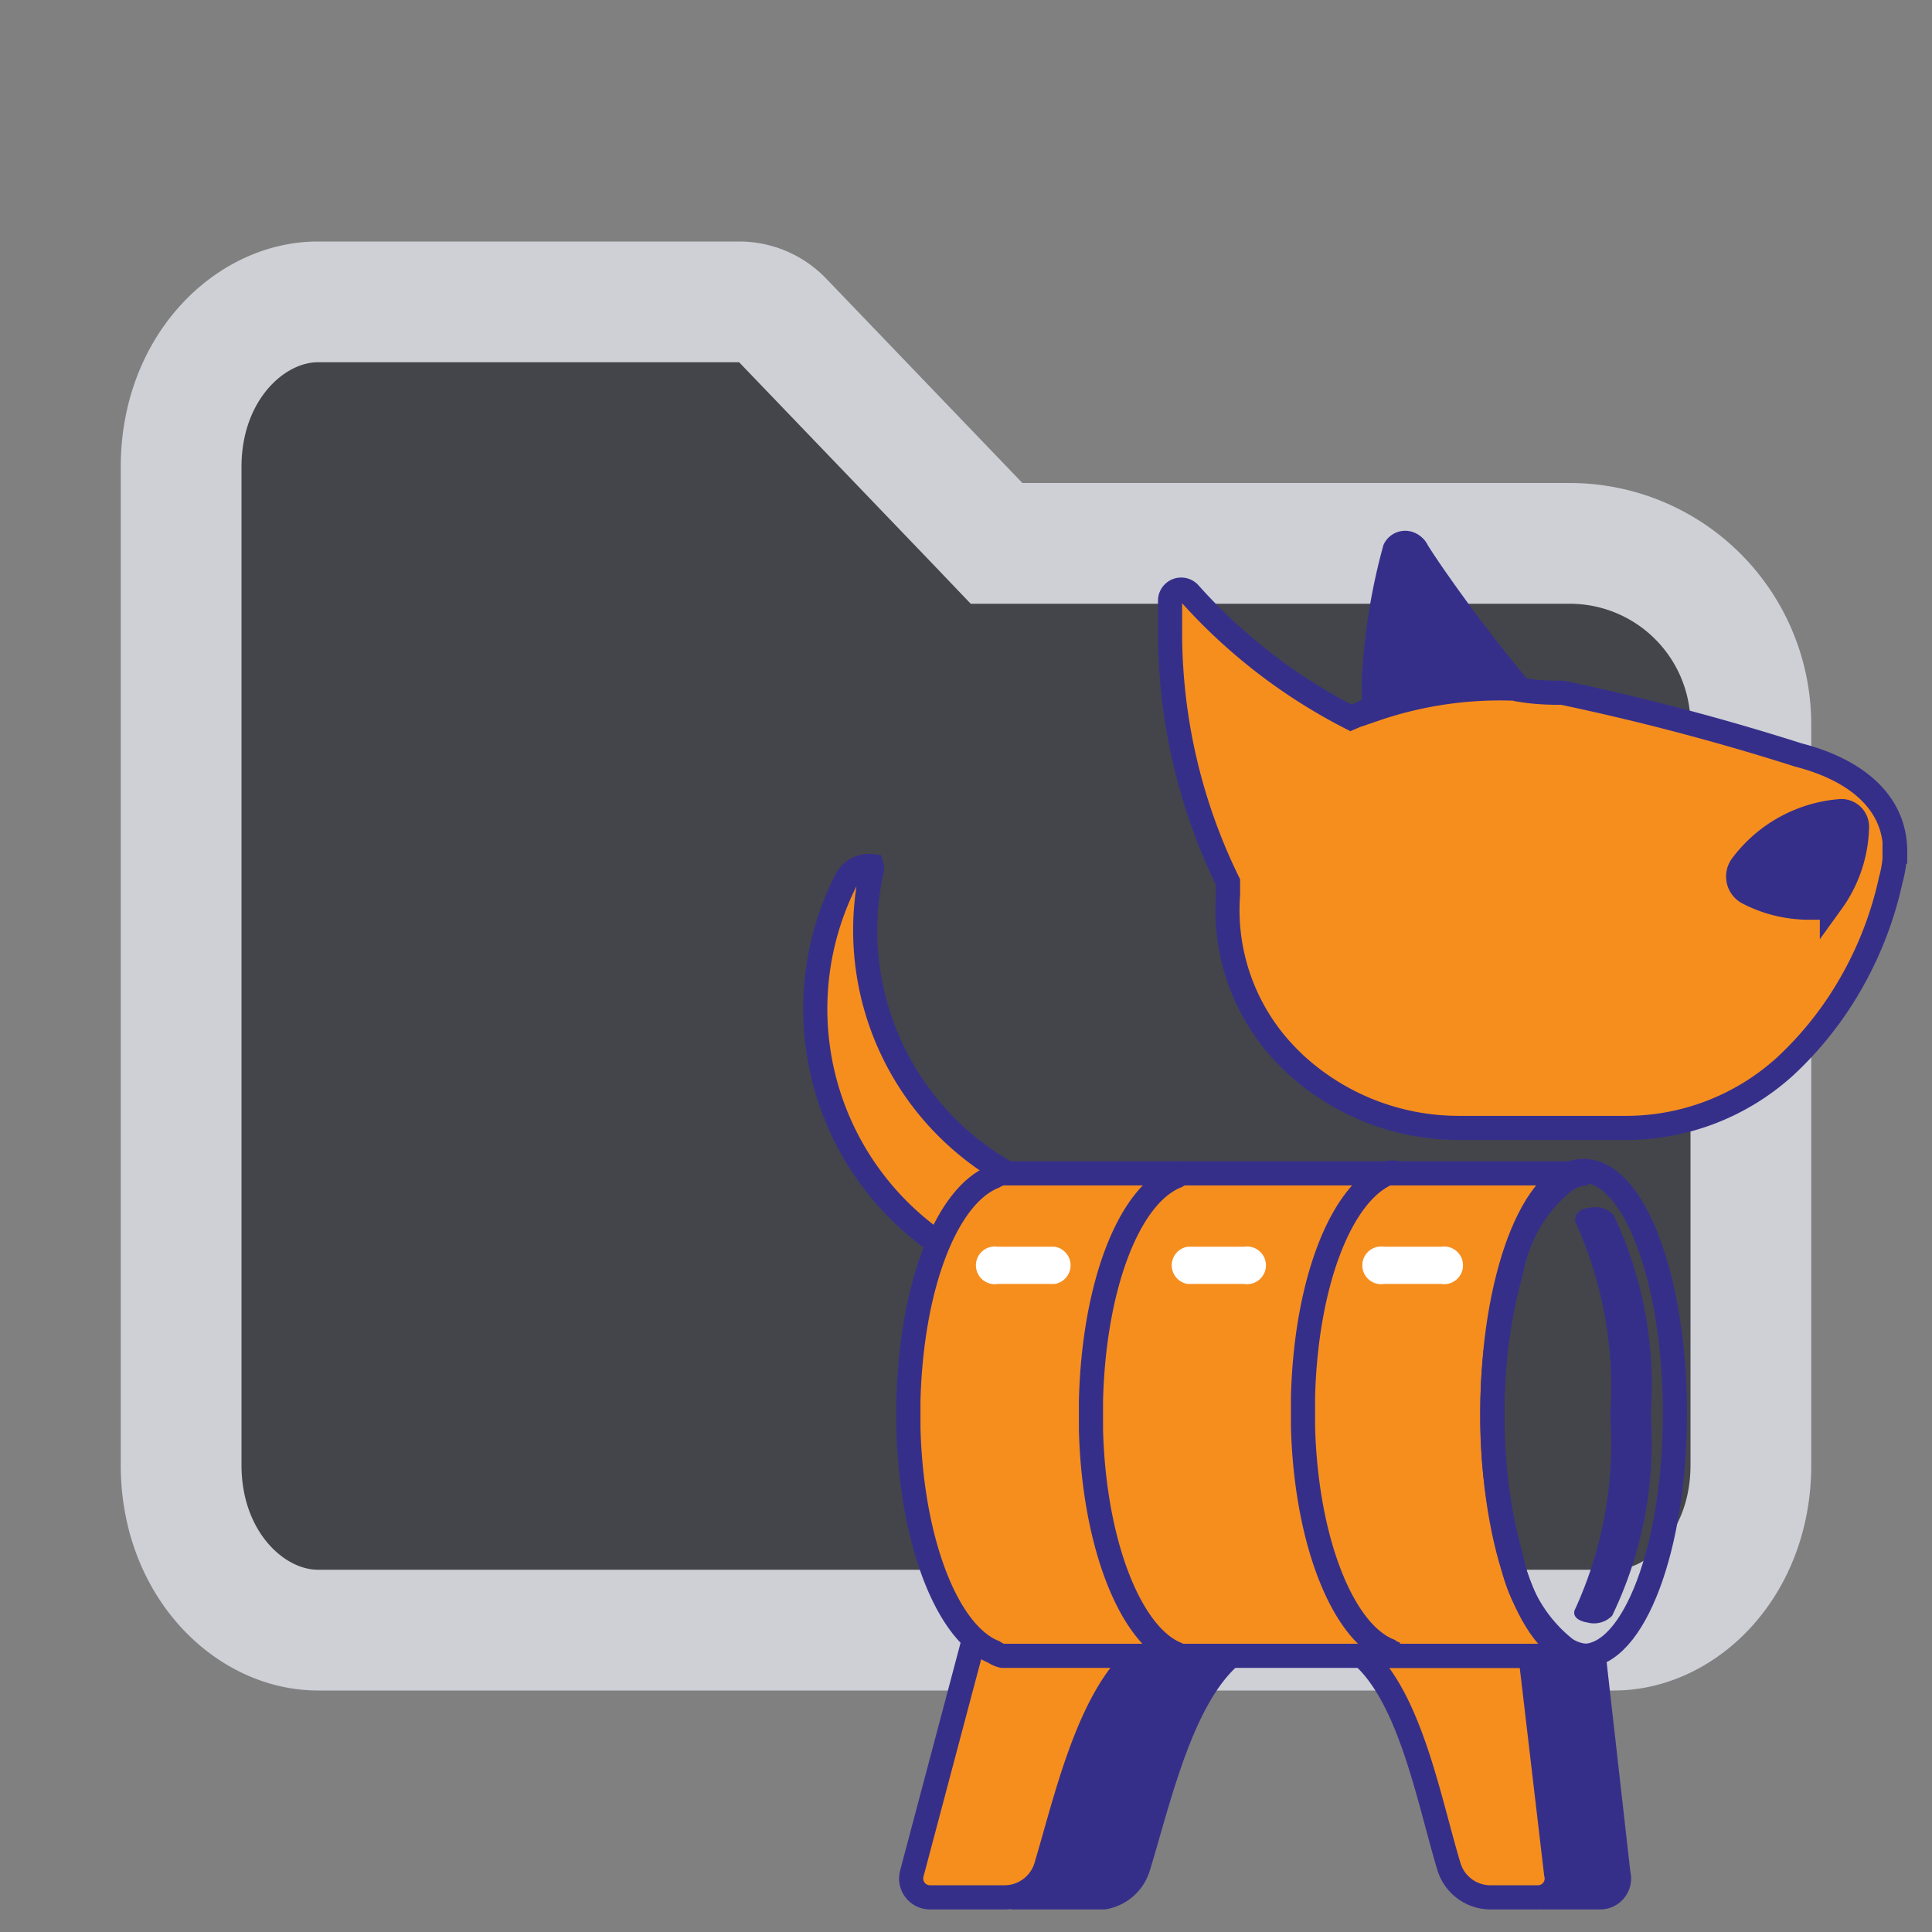 <svg viewBox="0 0 16 16" height="16" width="16" xmlns="http://www.w3.org/2000/svg"><rect x="0" y="0" width="16" height="16" fill="#808080" stroke="none"/><path d="m8.106 4.346.147.154H13A1.5 1.5 0 0 1 14.5 6v6.133c0 .82-.568 1.367-1.133 1.367H2.633c-.565 0-1.133-.547-1.133-1.367V3.867c0-.82.568-1.367 1.133-1.367h3.489a.5.5 0 0 1 .36.154z" fill="#43454A" stroke="#CED0D6"/><path class="cls-1" d="M8.335 9.713a2.31 2.31 0 0 1-1.116-2.504.06.06 0 0 0 0-.036.21.21 0 0 0-.204.1 2.356 2.356 0 0 0 .8 3.052.83.83 0 0 1 .52-.612z" style="fill:#f68e1e;stroke:#362f8a;stroke-width:.2px;stroke-miterlimit:10"/><path class="cls-2" d="M13.199 13.713h-.612l.264 2h.4a.156.156 0 0 0 .152-.196zm-4.496 1.744a.36.36 0 0 1-.328.256h.768a.36.36 0 0 0 .284-.252c.168-.548.352-1.384.76-1.744h-.732c-.408.356-.596 1.196-.752 1.74z" style="fill:#362f8a;stroke:#362f8a;stroke-width:.2px;stroke-miterlimit:10"/><path class="cls-1" d="M12.675 13.713h-1.392c.4.36.552 1.2.716 1.744a.36.36 0 0 0 .34.256h.4a.156.156 0 0 0 .148-.196zm-4.572-.276-.552 2.08a.156.156 0 0 0 .152.196h.62a.36.36 0 0 0 .34-.256c.164-.548.348-1.384.76-1.744z" style="fill:#f68e1e;stroke:#362f8a;stroke-width:.2px;stroke-miterlimit:10"/><path class="cls-1" d="M12.519 12.913a4.3 4.3 0 0 1-.16-1.2 4.4 4.4 0 0 1 .16-1.2 1.23 1.23 0 0 1 .444-.736.34.34 0 0 1 .188-.06H8.303a.2.2 0 0 0-.072.028c-.4.16-.684.92-.708 1.856v.224c.024.936.32 1.7.708 1.856a.2.2 0 0 0 .072.032h4.848a.34.34 0 0 1-.188-.06 1.23 1.23 0 0 1-.444-.74z" style="fill:#f68e1e;stroke:#362f8a;stroke-width:.2px;stroke-miterlimit:10"/><path class="cls-3" d="M13.183 10.113a3.3 3.3 0 0 1 .288 1.6 3.3 3.3 0 0 1-.288 1.6" style="fill:none;stroke:#362f8a;stroke-width:.2px;stroke-miterlimit:10"/><path class="cls-1" d="M15.695 7.053c0-.436-.364-.688-.8-.8a20 20 0 0 0-1.956-.516c-.08 0-.204 0-.348-.024a14 14 0 0 1-.868-1.164.096.096 0 0 0-.172 0 5 5 0 0 0-.168.996 2 2 0 0 0 0 .316l-.196.084A4.6 4.6 0 0 1 9.85 4.913a.092.092 0 0 0-.16.06v.26a4.7 4.7 0 0 0 .48 2.072v.104a1.73 1.73 0 0 0 .532 1.38l.02.02a2 2 0 0 0 1.356.532h1.368a1.96 1.96 0 0 0 1.336-.508 2.9 2.9 0 0 0 .564-.72 3 3 0 0 0 .312-.824 1 1 0 0 0 .032-.172v-.064zm-.524.4a.15.15 0 0 1-.108.064h-.08a1.1 1.1 0 0 1-.508-.124.152.152 0 0 1-.048-.228 1.13 1.13 0 0 1 .82-.448.13.13 0 0 1 .132.128 1.1 1.1 0 0 1-.208.624z" style="fill:#f68e1e;stroke:#362f8a;stroke-width:.2px;stroke-miterlimit:10"/><path class="cls-4" d="M15.17 7.469a.15.15 0 0 1-.107.064h-.08a1.1 1.1 0 0 1-.508-.124.152.152 0 0 1-.048-.228 1.13 1.13 0 0 1 .82-.448.13.13 0 0 1 .132.128 1.1 1.1 0 0 1-.208.608z" style="fill:#362f8a;stroke-width:.4"/><path class="cls-5" d="M11.935 10.633h-.472a.156.156 0 1 1 0-.308h.472a.156.156 0 1 1 0 .308m-1.632 0h-.468a.156.156 0 0 1 0-.308h.468a.156.156 0 1 1 0 .308m-1.568 0h-.472a.156.156 0 1 1 0-.308h.472a.156.156 0 0 1 0 .308" style="fill:#fff;stroke-width:.4"/><path class="cls-2" d="M11.735 4.56a.092.092 0 0 0-.168 0 8 8 0 0 0-.18 1.313 3.2 3.2 0 0 1 1.2-.168 8.5 8.5 0 0 1-.852-1.144z" style="fill:#362f8a;stroke:#362f8a;stroke-width:.2px;stroke-miterlimit:10"/><path class="cls-3" d="M11.567 9.713a.2.2 0 0 0-.064 0c-.4.16-.688.92-.712 1.856v.244c.024.936.324 1.7.712 1.856a.2.2 0 0 0 .068.032M9.815 9.713a.2.2 0 0 0-.072.028c-.4.16-.684.92-.708 1.856v.244c.024.936.324 1.7.708 1.856a.2.2 0 0 0 .072.032" style="fill:none;stroke:#362f8a;stroke-width:.2px;stroke-miterlimit:10"/><ellipse class="cls-3" cx="13.115" cy="11.705" rx=".756" ry="2.008" style="fill:none;stroke:#362f8a;stroke-width:.2px;stroke-miterlimit:10"/><path class="cls-4" d="M13.363 10.06a.21.21 0 0 0-.208-.055c-.064 0-.108.048-.108.084a.05.05 0 0 0 0 .032 3.3 3.3 0 0 1 .288 1.6 3.3 3.3 0 0 1-.288 1.6c-.028.048 0 .1.1.116a.21.21 0 0 0 .204-.056 3.3 3.3 0 0 0 .32-1.668 3.3 3.3 0 0 0-.308-1.652z" style="fill:#362f8a;stroke-width:.4"/></svg>